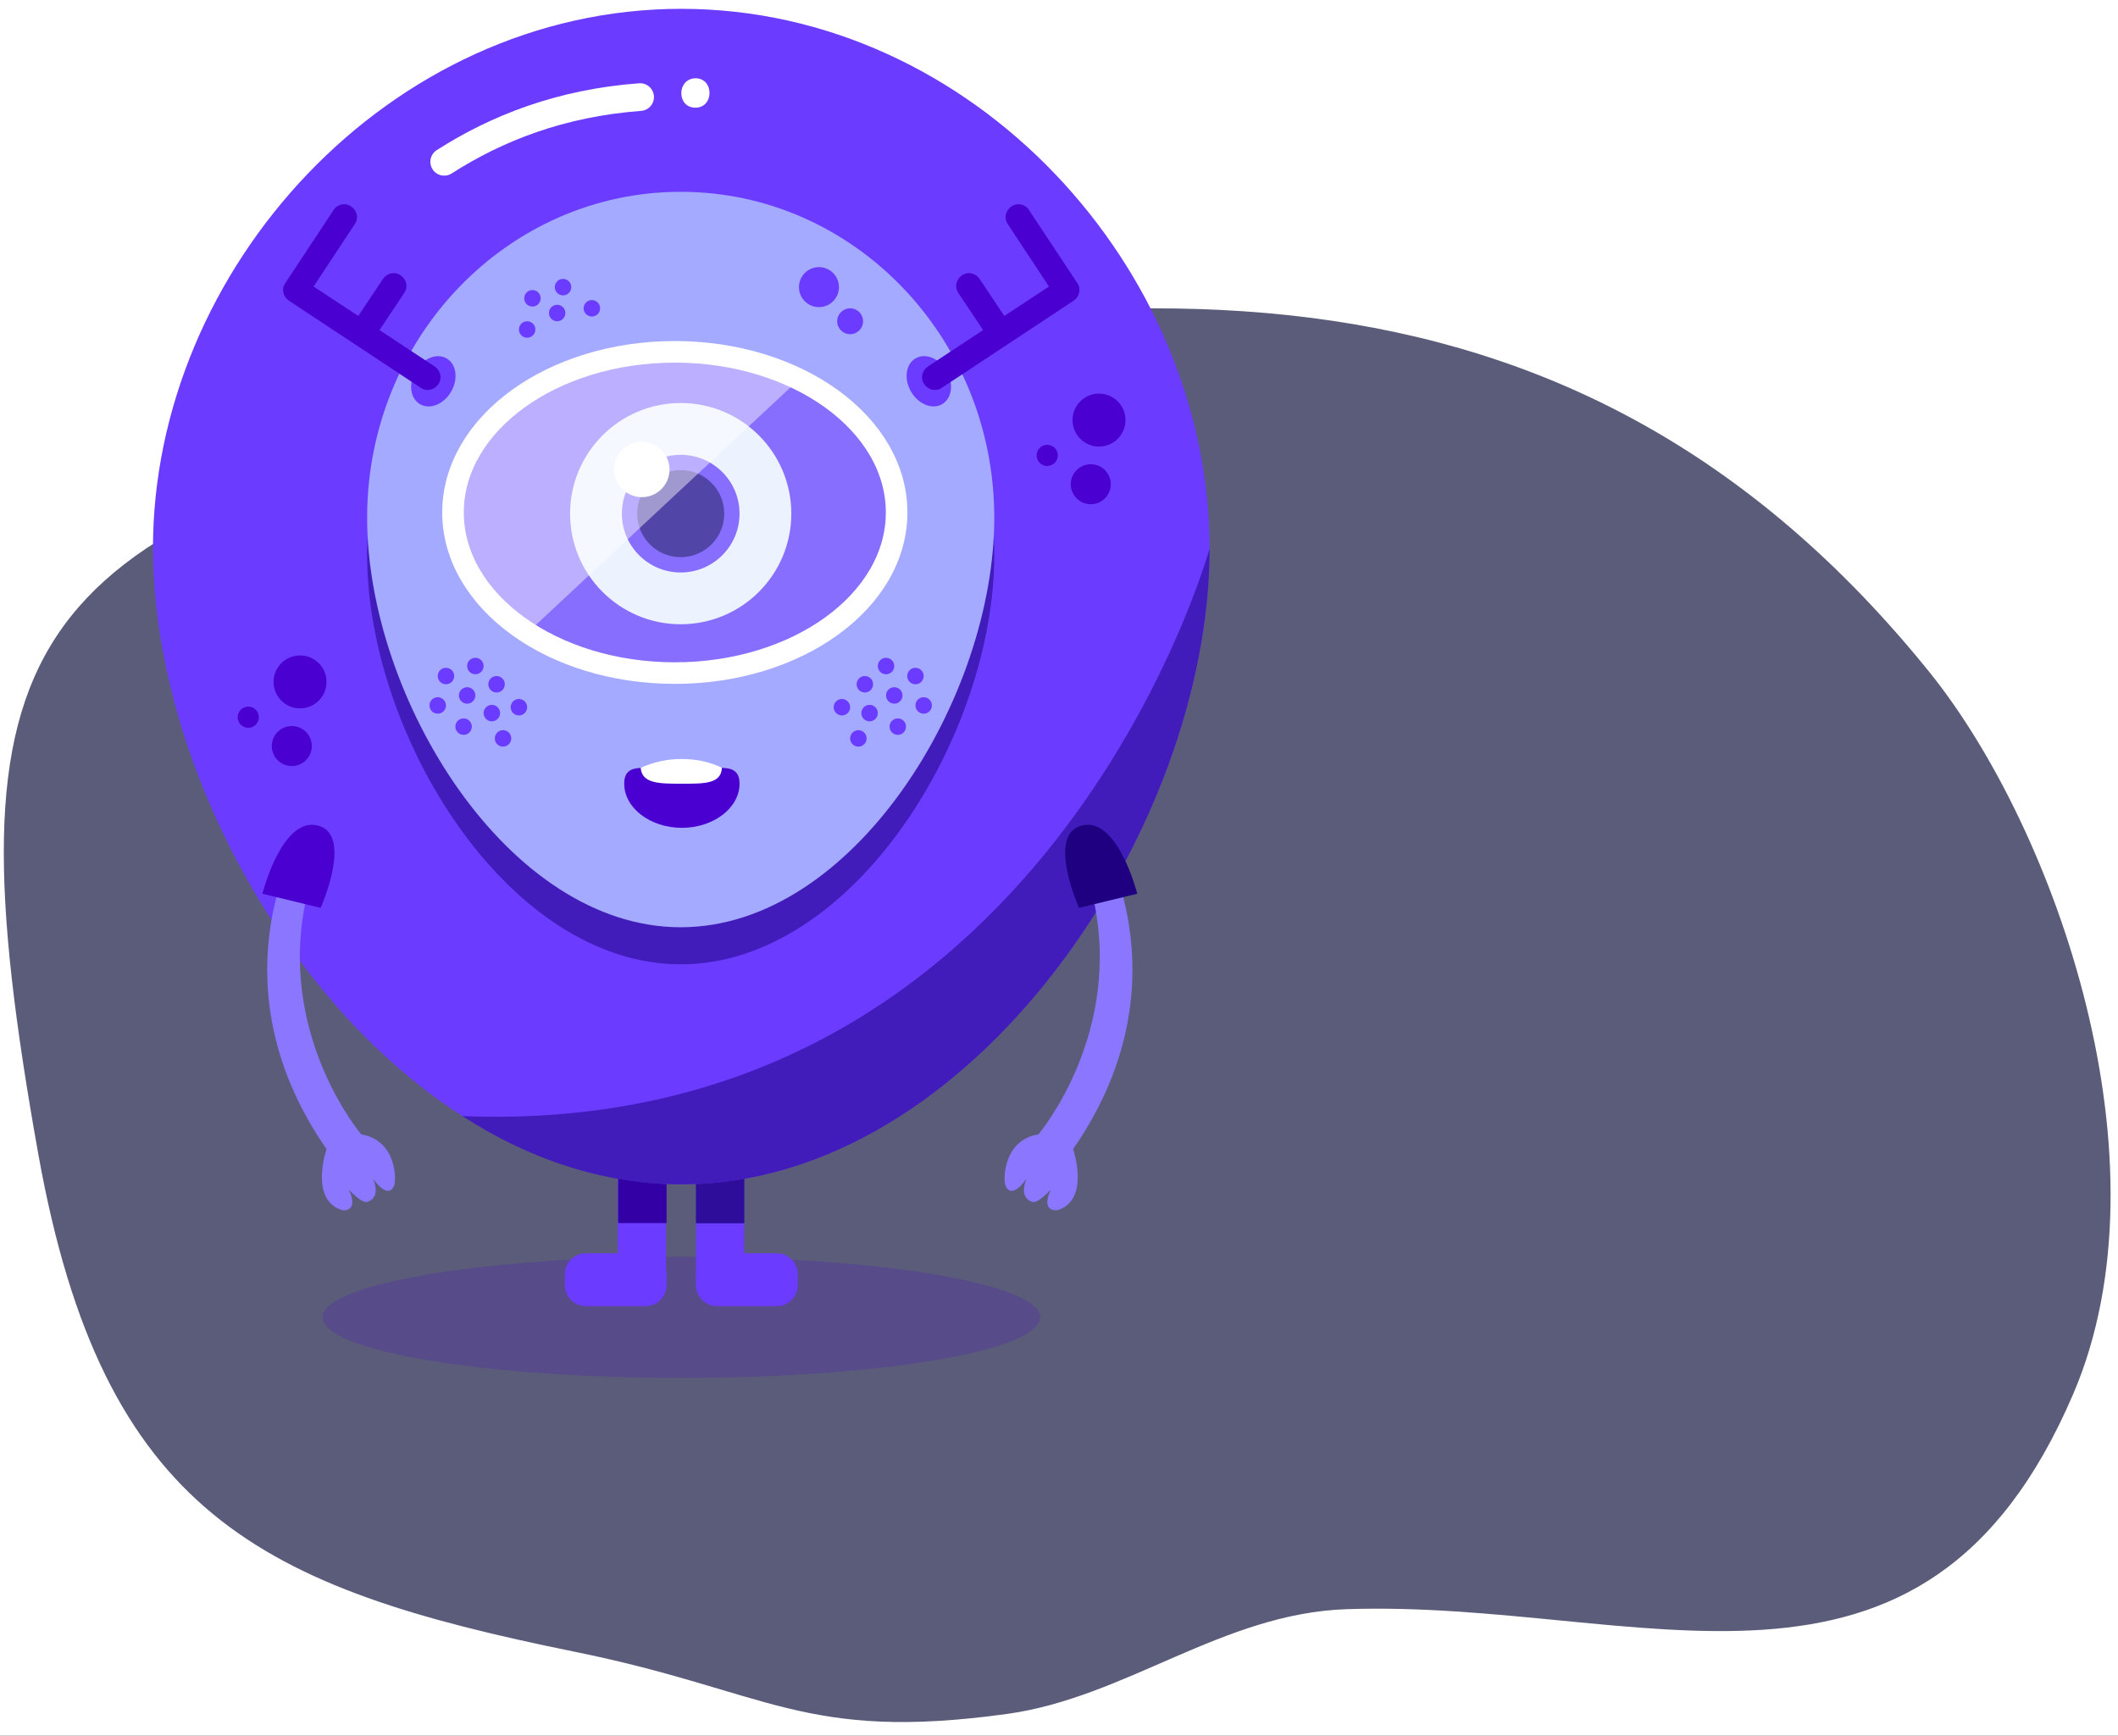 <?xml version="1.0" encoding="utf-8"?>
<!-- Generator: Adobe Illustrator 23.0.1, SVG Export Plug-In . SVG Version: 6.00 Build 0)  -->
<svg version="1.0" xmlns="http://www.w3.org/2000/svg" xmlns:xlink="http://www.w3.org/1999/xlink" x="0px" y="0px"
	 viewBox="0 0 360 295" enable-background="new 0 0 360 295" xml:space="preserve">
<rect x="0" y="0" width="360" height="295" fill="#333333" stroke="none"/>
<g id="Background">
	<rect x="-19.9" y="-2.5" opacity="0.35" fill="#A4AAFF" width="399.9" height="296.9"/>
</g>
<g id="Fog">
</g>
<g id="Sky">
	<g id="Layer_12">
	</g>
</g>
<g id="Mountains">
</g>
<g id="Trees">
</g>
<g id="Floor">
</g>
<g id="Dekoration">
</g>
<g id="Mask">
	<path fill="#FFFFFF" d="M392.4,319.9V-11.4h-426v331.3H392.4z M89.8,69C187.2,43.9,267.3,39,328,114.3
		c21.4,26.6,41.3,83.1,24.4,122.6c-25.6,59.8-73.5,34.9-123.5,36.6c-21.1,0.7-37.5,15-57.7,17.8c-34.7,4.8-40.5-3.9-73.7-10.6
		c-53-10.8-80-23.2-91-84.6C-9.2,108.3,2.9,91.4,89.8,69z"/>
</g>
<g id="Character">
	<ellipse opacity="0.19" fill="#4A00D0" cx="115.8" cy="223.9" rx="61" ry="10.3"/>
	<g>
		<g>
			<g>
				<g>
					<path fill="#6B3CFF" d="M122.4,221.2c2.3,0,4.1-2.1,4.1-4.6v-60.9h-8.2v60.9C118.3,219.2,120.2,221.2,122.4,221.2z"/>
				</g>
				<rect x="118.3" y="155.8" opacity="0.54" fill="#1E0080" width="8.2" height="52.1"/>
			</g>
			<path fill="#6B3CFF" d="M132,222h-10.1c-2,0-3.6-1.6-3.6-3.6v-1.8c0-2,1.6-3.6,3.6-3.6H132c2,0,3.6,1.6,3.6,3.6v1.8
				C135.6,220.4,134,222,132,222z"/>
		</g>
		<rect x="118.3" y="155.8" opacity="0.54" fill="#1E0080" width="8.2" height="52.1"/>
	</g>
	<g>
		<g>
			<path fill="#6B3CFF" d="M109.1,221.2c-2.3,0-4.1-2.1-4.1-4.6v-60.9h8.2v60.9C113.3,219.2,111.4,221.2,109.1,221.2z"/>
		</g>
		
			<rect x="105" y="155.8" transform="matrix(-1 -5.073509e-11 5.073509e-11 -1 218.281 363.667)" fill="#4A00D0" width="8.2" height="52.1"/>
		
			<rect x="105" y="155.8" transform="matrix(-1 -5.073509e-11 5.073509e-11 -1 218.281 363.667)" opacity="0.54" fill="#1E0080" width="8.2" height="52.1"/>
		<path fill="#6B3CFF" d="M99.6,222h10.1c2,0,3.6-1.6,3.6-3.6v-1.8c0-2-1.6-3.6-3.6-3.6H99.6c-2,0-3.6,1.6-3.6,3.6v1.8
			C96,220.4,97.6,222,99.6,222z"/>
	</g>
	<g>
		<g>
			<g>
				<path fill="#6B3CFF" d="M26,93.2c0-47.5,40.2-91.7,89.8-91.7s89.8,44.2,89.8,91.7s-40.2,108.1-89.8,108.1S26,140.7,26,93.2z"/>
			</g>
			<g>
				<path fill="none" stroke="#FFFFFF" stroke-width="4.705" stroke-linecap="round" stroke-miterlimit="10" d="M75.5,27.5
					c8.9-5.7,19.8-10,33.3-11"/>
				<g>
					<g>
						<path fill="#FFFFFF" d="M118.2,18.3c3.2,0,3.2-5,0-5C115,13.4,115,18.3,118.2,18.3L118.2,18.3z"/>
					</g>
				</g>
			</g>
		</g>
		<path opacity="0.54" fill="#1E0080" d="M78.6,189.7L78.6,189.7c11.3,7.3,23.9,11.6,37.2,11.6c49.6,0,89.8-60.6,89.8-108.1
			C205.6,93.2,178,193.6,78.6,189.7z"/>
	</g>
	<g>
		<g>
			<g>
				<circle fill="#4A00D0" cx="51" cy="115.9" r="4.5"/>
				<circle fill="#4A00D0" cx="42.2" cy="121.9" r="1.8"/>
			</g>
			<circle fill="#4A00D0" cx="49.6" cy="126.8" r="3.4"/>
		</g>
		<g>
			<g>
				<circle fill="#4A00D0" cx="186.8" cy="71.4" r="4.5"/>
				<circle fill="#4A00D0" cx="178" cy="77.4" r="1.8"/>
			</g>
			<circle fill="#4A00D0" cx="185.4" cy="82.3" r="3.4"/>
		</g>
	</g>
	<path opacity="0.54" fill="#1E0080" d="M62.4,94.3c0-30.6,23.9-55.4,53.3-55.4S169,63.7,169,94.3s-23.9,69.6-53.3,69.6
		S62.4,124.9,62.4,94.3z"/>
	<path fill="#A4AAFF" d="M62.4,88c0-30.6,23.9-55.4,53.3-55.4S169,57.4,169,88s-23.9,69.6-53.3,69.6S62.4,118.6,62.4,88z"/>
	<ellipse fill="#6B3CFF" cx="114.7" cy="87.3" rx="37.7" ry="27.3"/>
	<g>
		<g>
			<circle fill="#6B3CFF" cx="147" cy="116.3" r="1.4"/>
			<circle fill="#6B3CFF" cx="150.6" cy="113.2" r="1.4"/>
			<circle fill="#6B3CFF" cx="152" cy="118.2" r="1.4"/>
			<circle fill="#6B3CFF" cx="147.8" cy="121.2" r="1.4"/>
			<circle fill="#6B3CFF" cx="152.6" cy="123.5" r="1.4"/>
			<circle fill="#6B3CFF" cx="155.6" cy="114.9" r="1.4"/>
			<circle fill="#6B3CFF" cx="157" cy="119.9" r="1.4"/>
			<circle fill="#6B3CFF" cx="143.1" cy="120.2" r="1.4"/>
			<circle fill="#6B3CFF" cx="145.9" cy="125.5" r="1.4"/>
		</g>
		<g>
			<circle fill="#6B3CFF" cx="84.4" cy="116.3" r="1.4"/>
			<circle fill="#6B3CFF" cx="80.8" cy="113.2" r="1.4"/>
			<circle fill="#6B3CFF" cx="79.4" cy="118.2" r="1.4"/>
			<circle fill="#6B3CFF" cx="83.6" cy="121.2" r="1.4"/>
			<circle fill="#6B3CFF" cx="78.8" cy="123.5" r="1.4"/>
			<circle fill="#6B3CFF" cx="75.8" cy="114.9" r="1.4"/>
			<circle fill="#6B3CFF" cx="74.4" cy="119.9" r="1.4"/>
			<circle fill="#6B3CFF" cx="88.2" cy="120.2" r="1.4"/>
			<circle fill="#6B3CFF" cx="85.5" cy="125.5" r="1.4"/>
		</g>
	</g>
	<g>
		<g>
			<path fill="#4A00D0" d="M115.9,130.9L115.9,130.9c5.4,0,9.8-1.8,9.8,2.3v0c0,4.1-4.4,7.5-9.8,7.5h0c-5.4,0-9.8-3.4-9.8-7.5v0
				C106.1,129.1,110.5,130.9,115.9,130.9z"/>
		</g>
		<path fill="#FFFFFF" d="M115.8,129c-2.6,0-4.9,0.6-6.9,1.5c0.2,2.7,3.2,2.7,6.9,2.7c3.7,0,6.8,0.1,6.9-2.7
			C120.7,129.5,118.4,129,115.8,129L115.8,129z"/>
	</g>
	<path opacity="0.36" fill="#D0E7FF" d="M115.8,113.9c0,0-0.1-0.1-0.1-0.1C115.7,113.8,115.7,113.9,115.8,113.9z"/>
	<path opacity="0.36" fill="#D0E7FF" d="M115.9,115.1c-0.1-0.1-0.3-0.3-0.4-0.5C115.6,114.8,115.8,115,115.9,115.1z"/>
	<path opacity="0.36" fill="#D0E7FF" d="M115.7,112.9C115.7,112.9,115.7,112.8,115.7,112.9C115.7,112.8,115.7,112.9,115.7,112.9z"/>
	<path opacity="0.36" fill="#D0E7FF" d="M115.8,114.5c-0.1-0.1-0.1-0.2-0.2-0.2C115.6,114.3,115.7,114.4,115.8,114.5z"/>
	<path opacity="0.36" fill="#D0E7FF" d="M115.7,112.4C115.7,112.4,115.7,112.4,115.7,112.4C115.7,112.4,115.7,112.4,115.7,112.4z"/>
	<path opacity="0.36" fill="#D0E7FF" d="M115.7,113.4C115.7,113.4,115.7,113.3,115.7,113.4C115.7,113.3,115.7,113.4,115.7,113.4z"/>
	<path opacity="0.36" fill="#FFFFFF" d="M115.9,113.3c-0.1-0.1-0.2-0.3-0.3-0.4C115.6,113,115.7,113.2,115.9,113.3z"/>
	<path opacity="0.36" fill="#FFFFFF" d="M115.9,112.8c-0.1-0.2-0.2-0.3-0.4-0.5C115.6,112.5,115.7,112.7,115.9,112.8z"/>
	<path opacity="0.36" fill="#FFFFFF" d="M115.8,114.7c-0.1-0.1-0.1-0.1-0.2-0.2C115.7,114.5,115.7,114.6,115.8,114.7z"/>
	<path opacity="0.36" fill="#FFFFFF" d="M115.8,114.2c-0.1-0.1-0.2-0.2-0.3-0.3C115.6,114,115.7,114.1,115.8,114.2z"/>
	<path opacity="0.36" fill="#FFFFFF" d="M115.8,113.8c-0.1-0.1-0.2-0.2-0.3-0.4C115.6,113.5,115.7,113.6,115.8,113.8z"/>
	<g>
		<g>
			<circle fill="#FFFFFF" cx="115.7" cy="87.3" r="18.8"/>
			<g>
				<circle fill="#6B3CFF" cx="115.7" cy="87.3" r="10"/>
				<circle fill="#1E0080" cx="115.7" cy="87.3" r="7.4"/>
			</g>
		</g>
	</g>
	<ellipse opacity="0.32" fill="#C2D8FF" cx="114.7" cy="88.5" rx="37.7" ry="27.3"/>
	<path opacity="0.45" fill="#FFFFFF" d="M89.7,107.5c-7.8-5-12.7-12.3-12.7-20.4c0-15.1,16.9-27.3,37.7-27.3
		c7.8,0,15.1,1.7,21.1,4.7"/>
	<ellipse fill="none" stroke="#FFFFFF" stroke-width="3.668" stroke-miterlimit="10" cx="114.7" cy="87.1" rx="37.7" ry="27.3"/>
	<g>
		<circle fill="#6B3CFF" cx="90.5" cy="50.7" r="1.4"/>
		<circle fill="#6B3CFF" cx="94.7" cy="53.2" r="1.4"/>
		<circle fill="#6B3CFF" cx="89.6" cy="56" r="1.4"/>
		<circle fill="#6B3CFF" cx="100.6" cy="52.4" r="1.4"/>
		<circle fill="#6B3CFF" cx="95.7" cy="48.8" r="1.4"/>
	</g>
	<circle fill="#6B3CFF" cx="139.2" cy="48.8" r="3.4"/>
	<circle fill="#6B3CFF" cx="144.5" cy="54.6" r="2.2"/>
	<g>
		<ellipse transform="matrix(0.866 -0.5 0.5 0.866 -11.267 87.635)" fill="#6B3CFF" cx="157.9" cy="64.8" rx="3.5" ry="4.5"/>
		<path fill="#4A00D0" d="M171.9,35.1c-1,0.7-1.3,2-0.6,3l7,10.6l-7.6,5l-4.2-6.3c-0.7-1-2-1.3-3-0.6c-1,0.7-1.3,2-0.6,3l4.2,6.3
			l-9.4,6.2c-1,0.7-1.3,2-0.6,3c0.7,1,2,1.3,3,0.6l22.4-14.8c1-0.7,1.3-2,0.6-3l-8.2-12.4C174.3,34.7,172.9,34.4,171.9,35.1z"/>
		<ellipse transform="matrix(0.5 -0.866 0.866 0.5 -19.312 96.234)" fill="#6B3CFF" cx="73.7" cy="64.8" rx="4.5" ry="3.5"/>
		<path fill="#4A00D0" d="M59.7,35.1c1,0.7,1.3,2,0.6,3l-7,10.6l7.6,5l4.2-6.3c0.7-1,2-1.3,3-0.6c1,0.7,1.3,2,0.6,3l-4.2,6.3
			l9.4,6.2c1,0.7,1.3,2,0.6,3c-0.7,1-2,1.3-3,0.6L49.1,51.1c-1-0.7-1.3-2-0.6-3l8.2-12.4C57.3,34.7,58.7,34.4,59.7,35.1z"/>
	</g>
	<g>
		<path fill="#8A76FF" d="M50.3,143.7c0,0-13.9,24.1,5.2,51.6c0,0-3,8.7,2.7,10.4c0,0,2.9,0.4,1.1-3.5c0,0,2,2.2,3,2.1
			c0,0,2.6-0.4,1.1-4c0,0,2.5,3.8,3.6,1.2c0.4-1,0.4-7.7-5.6-8.7c0,0-14.7-17.3-9.2-40.7C52.3,152.1,56.9,140.2,50.3,143.7z"/>
		<path fill="#4A00D0" d="M54.5,154.3c0,0,5.6-12.5-0.5-14s-9.4,11.6-9.4,11.6L54.5,154.3z"/>
	</g>
	<g>
		<path fill="#8A76FF" d="M187.6,143.7c0,0,13.9,24.1-5.2,51.6c0,0,3,8.7-2.7,10.4c0,0-2.9,0.4-1.1-3.5c0,0-2,2.2-3,2.1
			c0,0-2.6-0.4-1.1-4c0,0-2.5,3.8-3.6,1.2c-0.4-1-0.4-7.7,5.6-8.7c0,0,14.7-17.3,9.2-40.7C185.6,152.1,180.9,140.2,187.6,143.7z"/>
		<path fill="#1E0080" d="M183.4,154.3c0,0-5.6-12.5,0.5-14s9.4,11.6,9.4,11.6L183.4,154.3z"/>
	</g>
	<circle fill="#FFFFFF" cx="109.1" cy="79.8" r="4.7"/>
</g>
<g id="Lines">
</g>
<g id="Text" display="none">
</g>
<g id="Fog_Overlay">
</g>
</svg>
